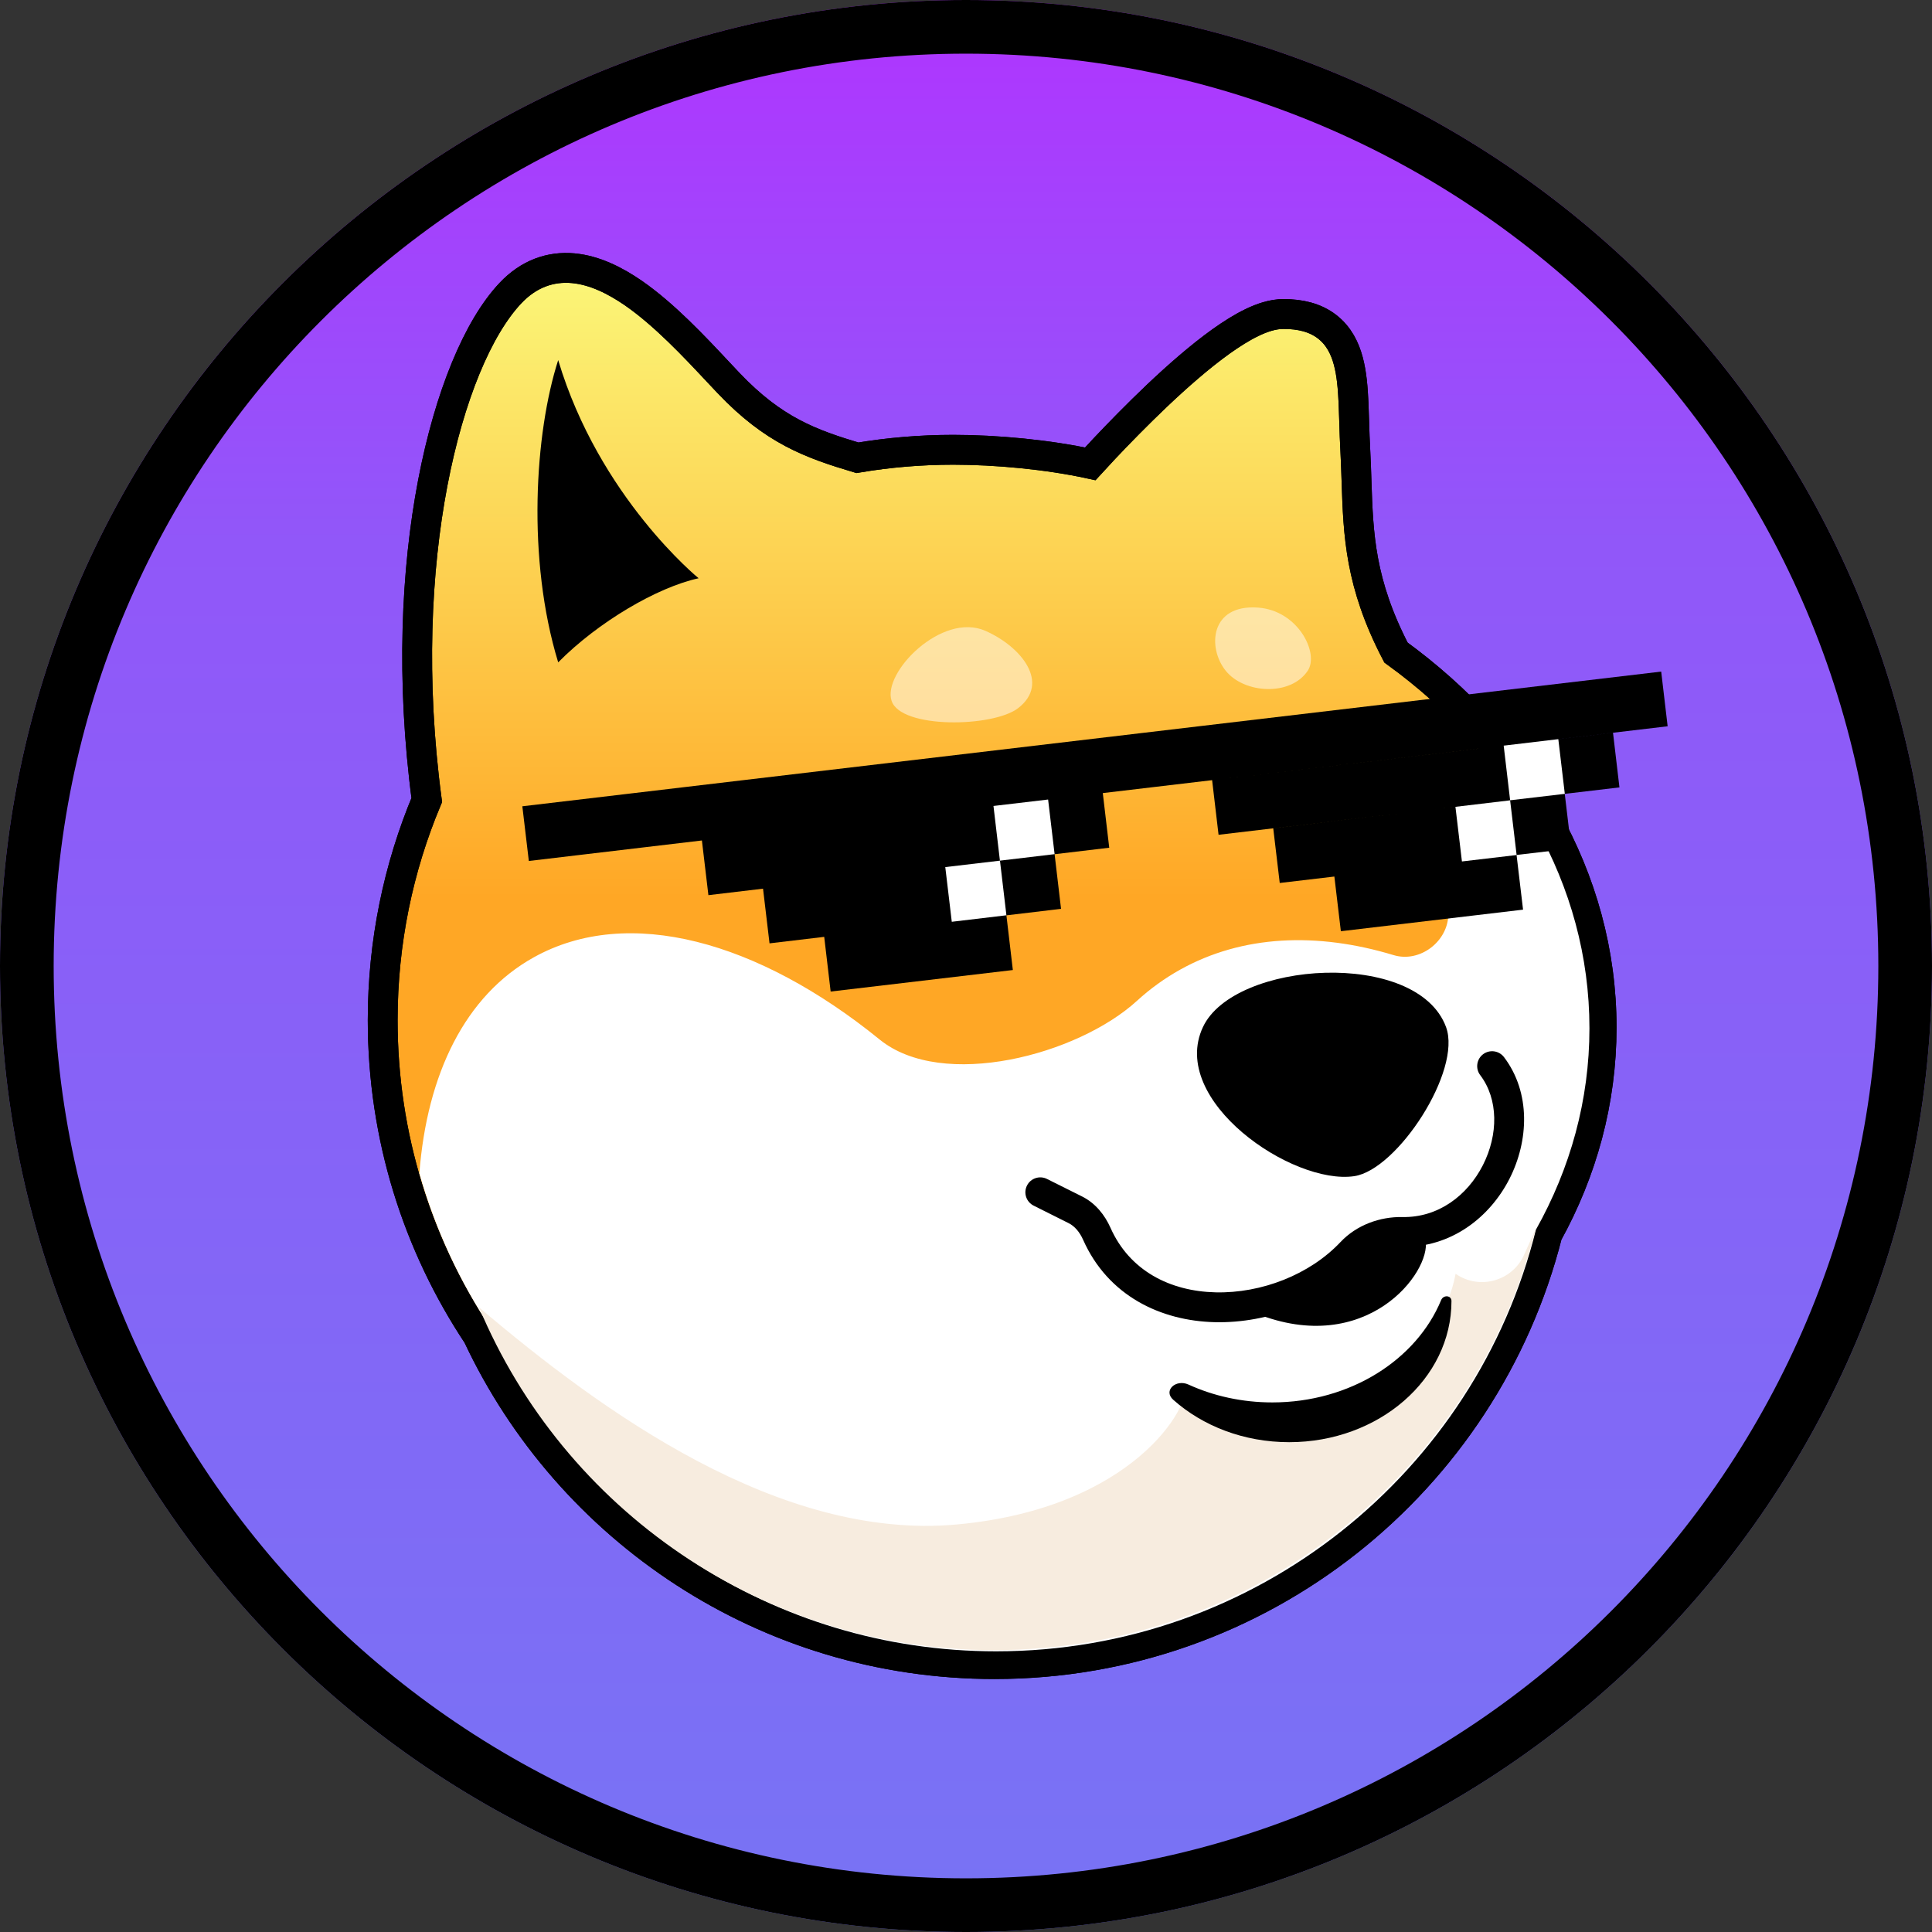 <svg width="36" height="36" viewBox="0 0 36 36" fill="none" xmlns="http://www.w3.org/2000/svg">
<rect x="0" y="0" width="36" height="36" fill="#333333" stroke="none"/>
<path d="M18 0C8.059 0 0 8.059 0 18C0 27.941 8.059 36 18 36C27.941 36 36 27.941 36 18C36 8.059 27.941 0 18 0Z" fill="url(#paint0_linear_7190_124658)"/>
<path fill-rule="evenodd" clip-rule="evenodd" d="M18 1C8.611 1 1 8.611 1 18C1 27.389 8.611 35 18 35C27.389 35 35 27.389 35 18C35 8.611 27.389 1 18 1ZM0 18C0 8.059 8.059 0 18 0C27.941 0 36 8.059 36 18C36 27.941 27.941 36 18 36C8.059 36 0 27.941 0 18Z" fill="black"/>
<path d="M20.58 8.358C20.473 8.471 20.383 8.568 20.315 8.643C19.522 8.47 18.565 8.381 17.761 8.381C17.153 8.381 16.557 8.432 15.976 8.53C15.103 8.269 14.415 8.02 13.578 7.14C13.512 7.071 13.442 6.996 13.368 6.917C12.938 6.458 12.379 5.861 11.805 5.463C11.466 5.229 11.082 5.035 10.682 4.998C10.257 4.959 9.851 5.101 9.51 5.463C8.907 6.103 8.374 7.373 8.063 9.003C7.754 10.626 7.654 12.659 7.952 14.907C7.423 16.17 7.131 17.556 7.131 19.01C7.131 21.181 7.782 23.201 8.9 24.884C10.596 28.501 14.27 31.008 18.53 31.008C23.497 31.008 27.668 27.601 28.834 22.997C29.482 21.825 29.844 20.52 29.844 19.144C29.844 16.345 28.346 13.853 26.012 12.159C25.34 10.868 25.31 9.962 25.277 8.973C25.271 8.789 25.265 8.602 25.255 8.41C25.244 8.213 25.239 8.041 25.234 7.874C25.23 7.752 25.226 7.632 25.221 7.506C25.209 7.235 25.187 6.966 25.125 6.732C25.062 6.493 24.948 6.256 24.725 6.085C24.504 5.916 24.227 5.851 23.916 5.851C23.713 5.851 23.509 5.923 23.329 6.01C23.142 6.1 22.946 6.224 22.751 6.363C22.36 6.643 21.942 7.01 21.563 7.369C21.183 7.73 20.834 8.089 20.58 8.358Z" fill="url(#paint1_linear_7190_124658)" stroke="black" stroke-width="0.556"/>
<path d="M20.58 8.358C20.473 8.471 20.383 8.568 20.315 8.643C19.522 8.47 18.565 8.381 17.761 8.381C17.153 8.381 16.557 8.432 15.976 8.53C15.103 8.269 14.415 8.02 13.578 7.14C13.512 7.071 13.442 6.996 13.368 6.917C12.938 6.458 12.379 5.861 11.805 5.463C11.466 5.229 11.082 5.035 10.682 4.998C10.257 4.959 9.851 5.101 9.51 5.463C8.907 6.103 8.374 7.373 8.063 9.003C7.754 10.626 7.654 12.659 7.952 14.907C7.423 16.17 7.131 17.556 7.131 19.01C7.131 21.181 7.782 23.201 8.9 24.884C10.596 28.501 14.27 31.008 18.53 31.008C23.497 31.008 27.668 27.601 28.834 22.997C29.482 21.825 29.844 20.52 29.844 19.144C29.844 16.345 28.346 13.853 26.012 12.159C25.34 10.868 25.31 9.962 25.277 8.973C25.271 8.789 25.265 8.602 25.255 8.41C25.244 8.213 25.239 8.041 25.234 7.874C25.23 7.752 25.226 7.632 25.221 7.506C25.209 7.235 25.187 6.966 25.125 6.732C25.062 6.493 24.948 6.256 24.725 6.085C24.504 5.916 24.227 5.851 23.916 5.851C23.713 5.851 23.509 5.923 23.329 6.01C23.142 6.1 22.946 6.224 22.751 6.363C22.36 6.643 21.942 7.01 21.563 7.369C21.183 7.73 20.834 8.089 20.58 8.358Z" stroke="black" stroke-width="0.556"/>
<path fill-rule="evenodd" clip-rule="evenodd" d="M7.814 21.865C8.112 22.912 8.57 23.891 9.161 24.775C10.809 28.316 14.398 30.77 18.561 30.77C23.421 30.77 27.5 27.426 28.62 22.913C29.261 21.77 29.617 20.499 29.617 19.16C29.617 17.82 29.26 16.547 28.618 15.403C28.22 15.27 27.877 15.269 27.606 15.419C27.188 15.652 26.989 16.218 26.988 17.028C26.987 17.541 26.458 17.946 25.967 17.797C24.538 17.365 23.152 17.422 21.992 18.067C21.7 18.23 21.432 18.424 21.189 18.646C20.078 19.663 17.561 20.32 16.392 19.371C14.131 17.536 11.707 16.859 9.947 17.838C8.667 18.549 7.956 20.014 7.814 21.865Z" fill="white"/>
<path fill-rule="evenodd" clip-rule="evenodd" d="M17.833 28.406C14.537 28.709 11.234 26.32 8.925 24.36C10.497 28.111 14.204 30.747 18.526 30.747C23.394 30.747 27.481 27.405 28.618 22.89L28.401 23.378C28.182 23.872 27.567 24.044 27.123 23.735C27.056 24.096 26.911 24.435 26.704 24.739C26.123 25.474 25.369 25.952 24.434 26.125C24.222 26.161 24.004 26.18 23.78 26.18C23.164 26.18 22.586 26.038 22.088 25.791C22.207 26.184 21.128 28.102 17.833 28.406Z" fill="#F7ECDF"/>
<path d="M10.401 12.342C9.814 10.42 9.964 8.068 10.401 6.71C11.166 9.269 13.018 10.775 13.018 10.775C12.245 10.943 11.142 11.592 10.401 12.342Z" fill="black"/>
<path d="M22.415 19.138C22.995 17.899 26.407 17.678 26.945 19.138C27.244 19.95 26.038 21.797 25.235 21.916C24.081 22.087 21.774 20.506 22.415 19.138Z" fill="black"/>
<path opacity="0.5" d="M18.973 13.194C18.51 13.555 16.785 13.585 16.613 13.058C16.44 12.531 17.552 11.397 18.362 11.755C19.038 12.054 19.573 12.729 18.973 13.194Z" fill="white"/>
<path opacity="0.5" d="M24.368 12.498C24.047 12.98 23.182 12.926 22.839 12.498C22.495 12.069 22.548 11.255 23.444 11.322C24.192 11.377 24.584 12.174 24.368 12.498Z" fill="white"/>
<path d="M21.862 26.083C21.669 25.912 21.91 25.692 22.145 25.799C22.611 26.012 23.143 26.132 23.708 26.132C25.16 26.132 26.395 25.336 26.854 24.224C26.896 24.124 27.046 24.134 27.046 24.243C27.046 25.696 25.692 26.873 24.022 26.873C23.176 26.873 22.41 26.571 21.862 26.083Z" fill="black"/>
<path fill-rule="evenodd" clip-rule="evenodd" d="M30.954 12.514L9.733 15.024L9.854 16.043L13.079 15.661L13.2 16.68L14.218 16.559L14.339 17.578L15.358 17.457L15.478 18.476L18.873 18.075L18.753 17.056L19.771 16.935L19.651 15.917L20.669 15.796L20.549 14.778L31.074 13.533L30.954 12.514ZM22.586 14.537L30.056 13.653L30.176 14.672L22.706 15.555L22.586 14.537ZM29.157 14.792L23.725 15.435L23.846 16.453L24.865 16.333L24.864 16.333L24.985 17.352L28.38 16.95L28.259 15.931L28.259 15.931L29.278 15.811L29.157 14.792Z" fill="black"/>
<path d="M28.019 13.894L29.037 13.773L29.158 14.792L28.139 14.912L28.019 13.894Z" fill="white"/>
<path d="M27.12 15.034L28.139 14.913L28.26 15.932L27.241 16.052L27.12 15.034Z" fill="white"/>
<path d="M18.512 15.018L19.53 14.898L19.651 15.916L18.632 16.037L18.512 15.018Z" fill="white"/>
<path d="M17.614 16.157L18.633 16.037L18.753 17.055L17.735 17.176L17.614 16.157Z" fill="white"/>
<path fill-rule="evenodd" clip-rule="evenodd" d="M27.635 19.644C27.758 19.552 27.932 19.576 28.025 19.698C28.527 20.36 28.486 21.26 28.127 21.965C27.765 22.675 27.048 23.251 26.12 23.234C25.839 23.229 25.562 23.335 25.384 23.524C24.695 24.256 23.636 24.66 22.638 24.637C21.633 24.613 20.648 24.15 20.182 23.101C20.117 22.955 20.023 22.847 19.913 22.792L19.26 22.465C19.123 22.396 19.067 22.23 19.136 22.092C19.204 21.955 19.371 21.899 19.509 21.968L20.162 22.294C20.418 22.422 20.589 22.647 20.691 22.875C21.048 23.681 21.805 24.061 22.651 24.081C23.505 24.101 24.407 23.751 24.979 23.143C25.279 22.825 25.714 22.67 26.13 22.678C26.8 22.691 27.343 22.277 27.631 21.712C27.922 21.141 27.921 20.481 27.582 20.034C27.489 19.912 27.513 19.737 27.635 19.644Z" fill="black"/>
<path d="M23.401 24.472C25.458 25.298 26.67 23.708 26.564 23.112L25.136 23.276L23.401 24.472Z" fill="black"/>
<defs>
<linearGradient id="paint0_linear_7190_124658" x1="18" y1="36.345" x2="18" y2="-0.345" gradientUnits="userSpaceOnUse">
<stop stop-color="#7774F4"/>
<stop offset="0.715" stop-color="#9157F9"/>
<stop offset="1" stop-color="#B133FF"/>
</linearGradient>
<linearGradient id="paint1_linear_7190_124658" x1="18.488" y1="5.365" x2="18.488" y2="30.634" gradientUnits="userSpaceOnUse">
<stop stop-color="#FBF476"/>
<stop offset="0.45" stop-color="#FFA725"/>
<stop offset="1" stop-color="#FFA725"/>
</linearGradient>
</defs>
</svg>
